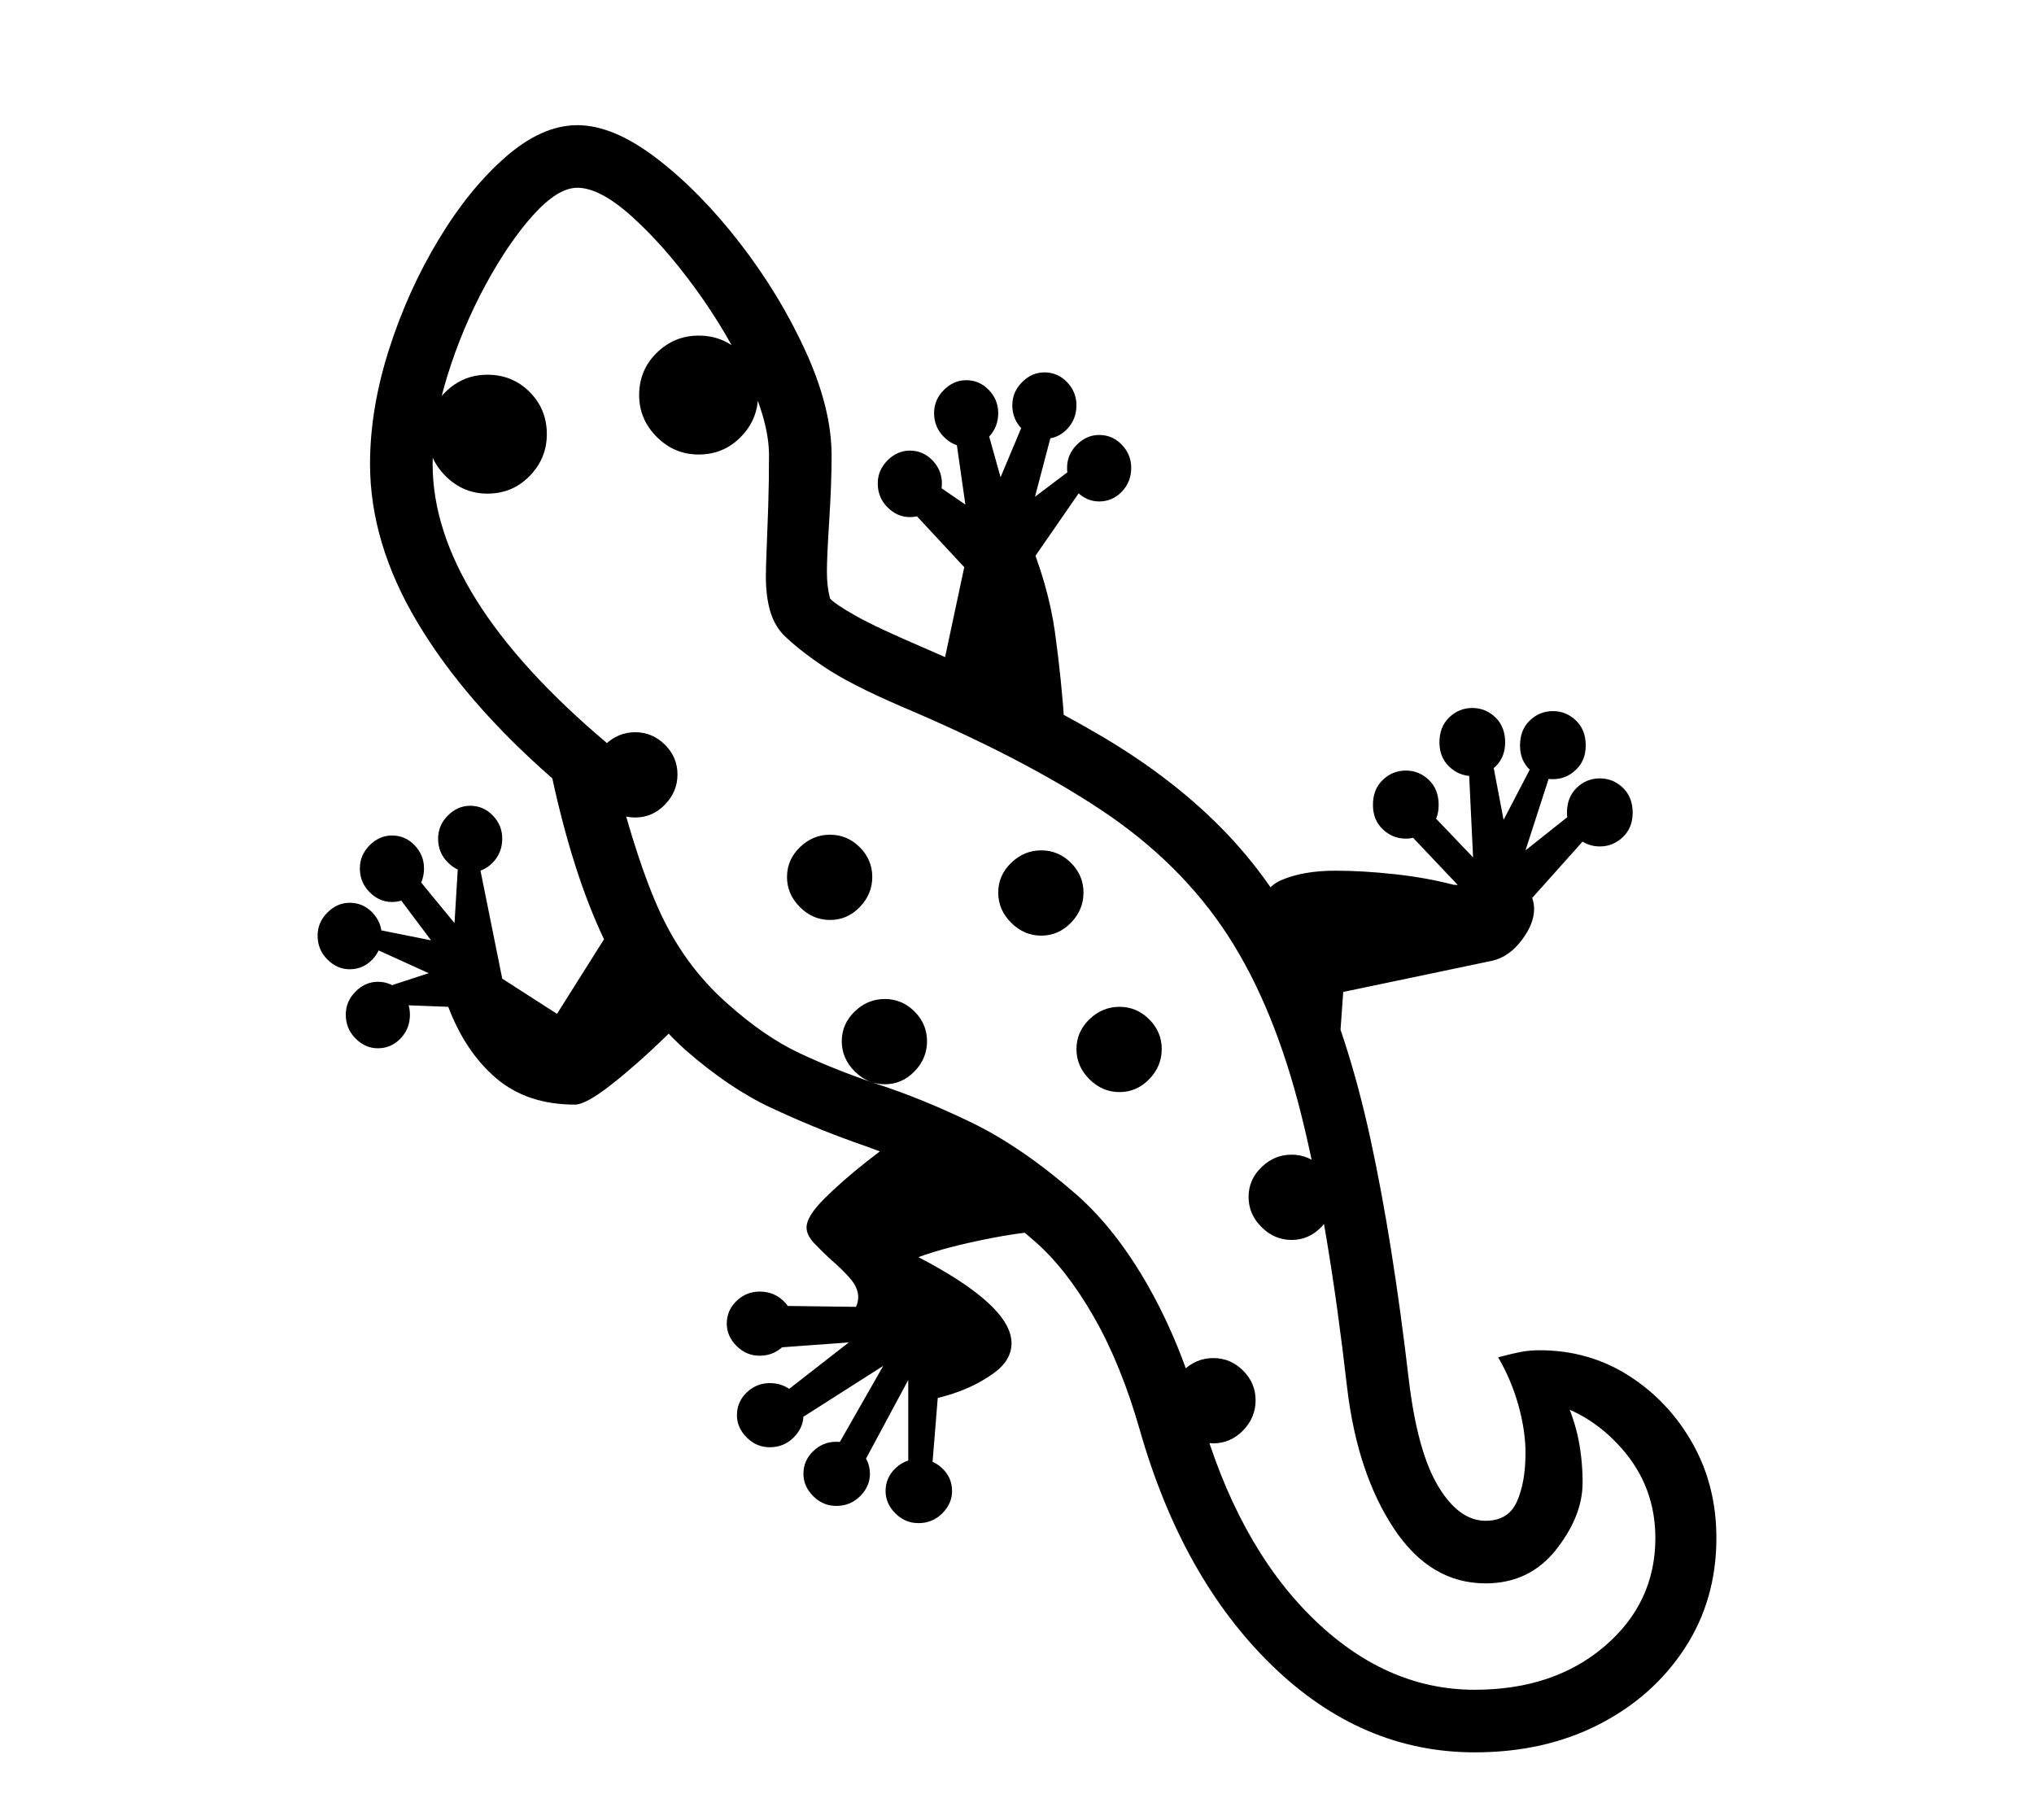 <svg viewBox="0 0 2600 2326.951" xmlns="http://www.w3.org/2000/svg"><path d="M1885 2240q-145 0-259.5-111.5T1457 1828q-24-84-59-145t-75-96q-61-54-117-80.5t-114-46.5q-53-19-106.5-44T876 1342q-64-58-103.5-140.5T706 995q-112-98-172.5-199.5T473 593q0-70 24-145.5t63.5-141q39.5-65.5 86-106T738 160q46 0 101.5 42.5T946 311q51 66 84 138.5t33 132.5q0 36-3 83t-3 66q0 19 4 34 6 7 32.5 22t89.5 42q130 56 225 112t161 125.5q66 69.5 110 163.5t72.5 224.5Q1780 1585 1801 1765q11 91 37.5 135t60.5 44q29 0 40-24.5t11-62.5q0-28-9-60.5t-26-61.5q19-5 30-7t23-2q63 0 114 32.5t81.5 86.5q30.5 54 30.5 121 0 79-40.5 141t-110 97.5Q1974 2240 1885 2240zm-901-390q-17 0-29.5-12.5T942 1809q0-17 12.5-29t29.5-12q18 0 30.5 12t12.5 29q0 16-12.5 28.5T984 1850zm85 75q-17 0-29.5-12.5T1027 1884q0-17 12.5-29t29.5-12q18 0 30.5 12t12.5 29q0 16-12.5 28.5T1069 1925zm-586-585q-16 0-28.5-12.5T442 1297q0-17 12.5-29.5T483 1255q17 0 29 12.5t12 29.5q0 18-12 30.5t-29 12.5zm-36-101q-16 0-28.5-12.5T406 1196q0-17 12.5-29.5T447 1154q17 0 29 12.5t12 29.5q0 18-12 30.5t-29 12.5zm727 708q-17 0-29.5-12.5T1132 1906q0-17 12.5-29t29.5-12q18 0 30.5 12t12.5 29q0 16-12.5 28.5T1174 1947zm-203-214q-17 0-29.5-12.5T929 1692q0-17 12.5-29t29.5-12q18 0 30.5 12t12.5 29q0 16-12.5 28.5T971 1733zm125 152l-36-18 69-121-124 79-24-28 104-81-96 7-12-54 231 3-17 210-30-3v-115l-65 121zm-595-732q-16 0-28.5-12.5T460 1110q0-17 12.5-29.5T501 1068q17 0 29 12.5t12 29.5q0 18-12 30.5t-29 12.5zm234 259q-61 0-100.5-33.5T573 1287l-79-3 2-23 52-17-77-35 5-22 75 15-48-64 32-14 46 56 5-83 26 5 30 149 70 45 92-146 101 116q-19 25-54.5 59.5T782 1386q-33 26-47 26zm-134-297q-16 0-28.5-12.5T560 1072q0-17 12.5-29.5T601 1030q17 0 29 12.5t12 29.5q0 18-12 30.5t-29 12.5zm568 676l-8-57-123-44q26 0 42.5-7.5t16.5-24.5q0-12-10.5-24t-23.5-23q-12-11-22-21.5t-10-20.5q0-14 22.5-36.5t53.5-47q31-24.5 57-41.5l222 127q-59 0-118 11.5t-94 24.5q119 62 119 110 0 22-23 38.5t-52 26q-29 9.5-49 9.5zm382 54q-22 0-38.5-16.5T1496 1790q0-22 16.5-38t38.5-16q22 0 38 16t16 38q0 22-16 38.5t-38 16.5zm-420-459q-22 0-38.5-16.5T1076 1331q0-22 16.5-38t38.5-16q22 0 38 16t16 38q0 22-16 38.5t-38 16.5zm-319-341q-22 0-38.5-16.5T757 990q0-22 16.5-38t38.5-16q22 0 38 16t16 38q0 22-16 38.5t-38 16.5zm249 131q-22 0-38.5-16.5T1006 1121q0-22 16.5-38t38.5-16q22 0 38 16t16 38q0 22-16 38.5t-38 16.5zM623 631q-31 0-53.5-22.5T547 555q0-32 22.5-54t53.5-22q32 0 54 22t22 54q0 31-22 53.5T623 631zm808 765q-22 0-38.5-16.5T1376 1341q0-22 16.5-38t38.5-16q22 0 38 16t16 38q0 22-16 38.5t-38 16.5zm220 189q-22 0-38.5-16.5T1596 1530q0-22 16.5-38t38.5-16q22 0 38 16t16 38q0 22-16 38.5t-38 16.5zm234 575q101 0 166-55.5t65-138.5q0-66-43.5-115t-104.5-61l31-6q14 31 19 57.5t5 53.5q0 43-34 86t-90 43q-71 0-117.5-70.5T1722 1774q-24-210-58.5-348.5T1569 1195q-60-92-160.5-159T1152 903q-65-28-98.5-50.5T1001 811q-12-13-17-31.5t-5-42.5q0-12 1-35.5t2-54.5q1-31 1-65 0-42-27-100t-67-113q-40-55-81-92t-70-37q-25 0-56.5 35t-61 89.5Q591 419 572 480t-19 113q0 169 223 357 32 135 64.5 209t89.5 124q47 42 91.5 63t97.5 39q59 19 123 50t134 92q51 45 92 117.5t66 161.5q47 166 141.5 260t209.5 94zm-554-964q-22 0-38.5-16.5T1276 1141q0-22 16.5-38t38.5-16q22 0 38 16t16 38q0 22-16 38.5t-38 16.5zM893 581q-31 0-53.5-22.5T817 505q0-32 22.5-54t53.5-22q32 0 54 22t22 54q0 31-22 53.5T893 581zm468 350l-157-72 32-150 75-31q29 69 37.5 130t12.5 123zm347 463l-98-219q0-38 28-50t69-12q35 0 76 4.5t75 13.5l95 5q8 13 8 26 0 19-16 40t-37 26l-191 40-9 126zm-545-733q-16 0-28.5-12.5T1122 618q0-17 12.5-29.5T1163 576q17 0 29 12.5t12 29.5q0 18-12 30.5t-29 12.5zm116 114l-131-141 32-26 54 37-15-105 39-5 21 75 29-69 36 14-21 80 49-37 10 28-103 149zm-44-204q-16 0-28.5-12.5T1194 528q0-17 12.5-29.5T1235 486q17 0 29 12.5t12 29.5q0 18-12 30.5t-29 12.5zm562 501q-17 0-29.5-12t-12.5-31q0-20 12.5-32t29.5-12q17 0 29.5 12t12.5 32q0 19-12.5 31t-29.5 12zm-392-431q-16 0-28.5-12.5T1364 598q0-17 12.5-29.5T1405 556q17 0 29 12.5t12 29.5q0 18-12 30.5t-29 12.5zm-70-80q-16 0-28.5-12.5T1294 518q0-17 12.5-29.5T1335 476q17 0 29 12.5t12 29.5q0 18-12 30.5t-29 12.5zm585 630l-125-132 24-30 64 67-6-125 29-7 16 84 37-71 24 8-33 102 63-50 16 32-109 122zm-38-199q-17 0-29.5-12t-12.5-31q0-20 12.5-32t29.5-12q17 0 29.5 12t12.5 32q0 19-12.5 31t-29.5 12zm163 90q-17 0-29.5-12t-12.5-31q0-20 12.5-32t29.5-12q17 0 29.5 12t12.5 32q0 19-12.5 31t-29.5 12zm-60-86q-17 0-29.5-12t-12.5-31q0-20 12.5-32t29.5-12q17 0 29.5 12t12.5 32q0 19-12.5 31t-29.5 12z"/></svg>